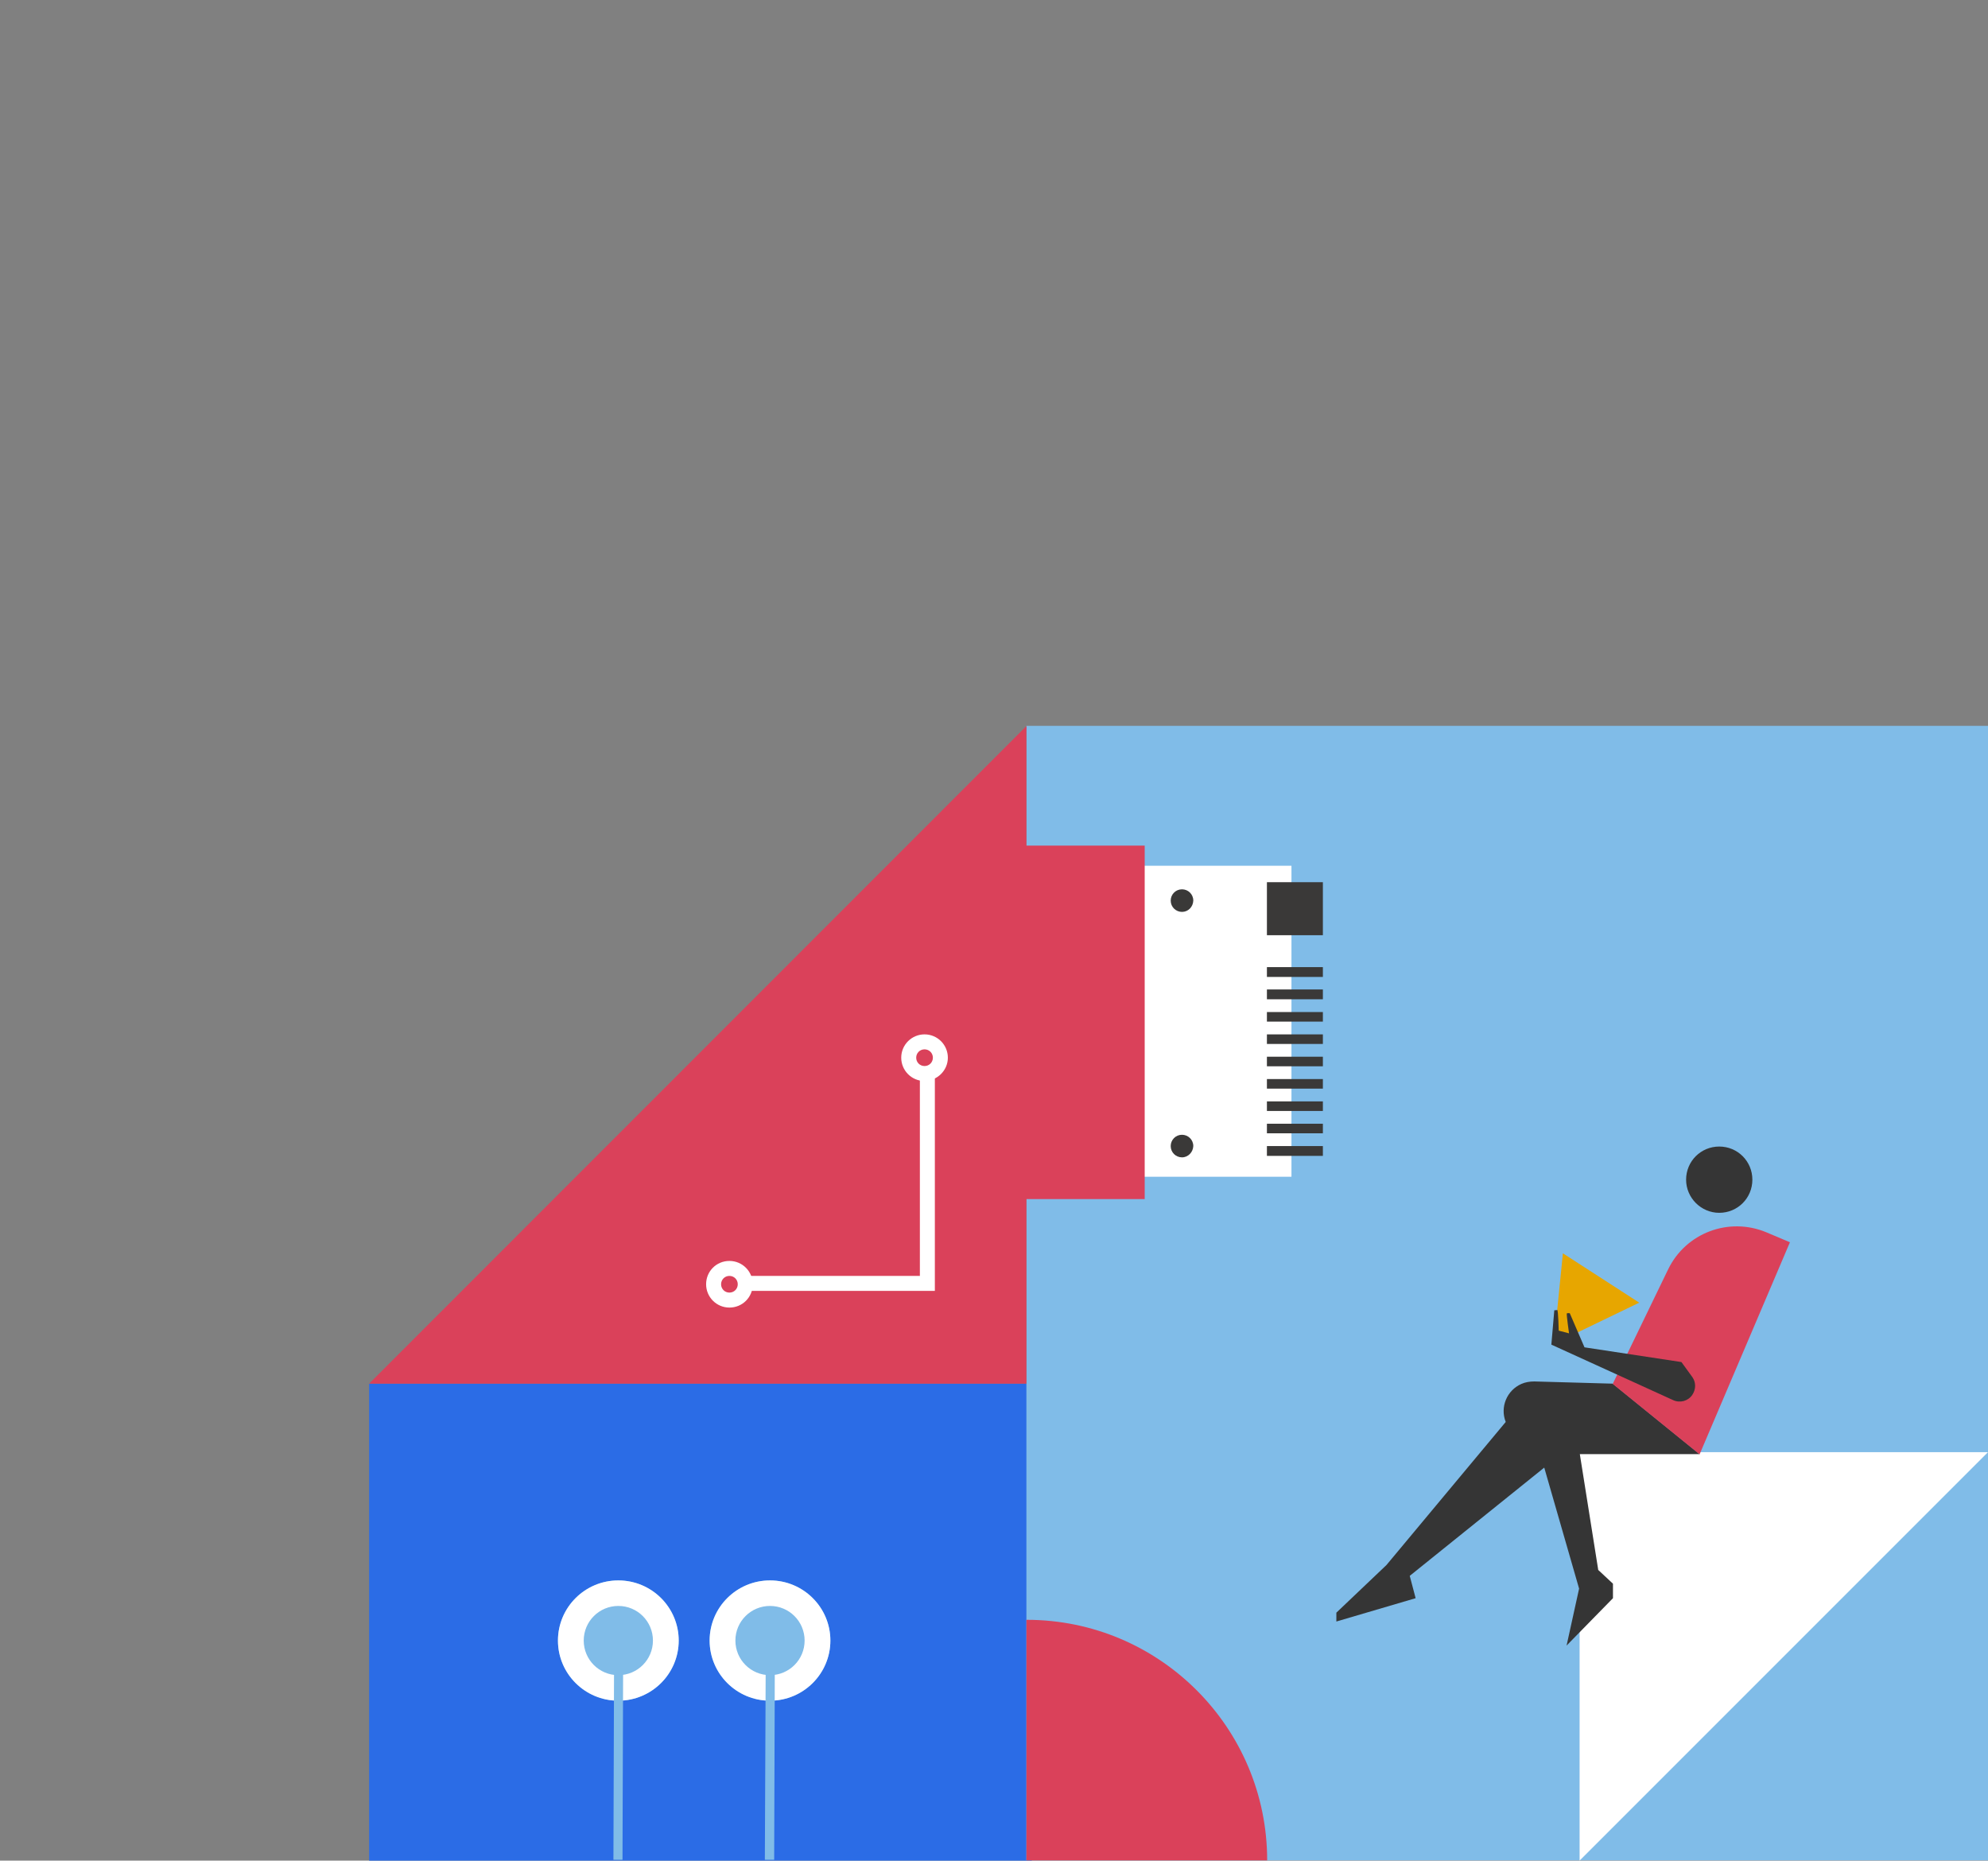 <svg xmlns="http://www.w3.org/2000/svg" viewBox="0 0 810 758" xml:space="preserve"><rect x="0" y="0" width="810" height="758" fill="#808080" stroke="none"/><path fill-rule="evenodd" clip-rule="evenodd" fill="#2B6CE6" d="M420.4 758h-270V563.7h270z"/><g fill-rule="evenodd" clip-rule="evenodd"><path fill="#80BCE8" d="M289.135 668.353c0 13.5 11 24.5 24.6 24.5 13.6 0 24.6-11 24.6-24.5s-11-24.5-24.6-24.5c-13.6 0-24.6 11-24.6 24.5"/><path fill="#FFF" d="M313.735 643.853c13.6 0 24.6 11 24.6 24.5s-11 24.5-24.6 24.5-24.6-11-24.6-24.5 11-24.5 24.6-24.5m0 10.4c-7.8 0-14.1 6.3-14.1 14.1s6.3 14.1 14.1 14.1 14.1-6.3 14.1-14.1-6.3-14.1-14.1-14.1"/><path fill="#80BCE8" d="M227.335 668.353c0 13.5 11 24.5 24.6 24.5 13.6 0 24.6-11 24.6-24.5s-11-24.5-24.6-24.5c-13.6 0-24.6 11-24.6 24.5"/><path fill="#FFF" d="M251.935 643.853c13.6 0 24.6 11 24.6 24.5s-11 24.5-24.6 24.5c-13.6 0-24.6-11-24.6-24.5s11-24.5 24.6-24.5m0 10.4c-7.8 0-14.1 6.3-14.1 14.1s6.3 14.1 14.1 14.1 14.1-6.3 14.1-14.1-6.3-14.1-14.1-14.1"/><path fill="#80BCE8" d="m315.435 757.653.3-92.3h-3.7l-.4 92.3z"/><path fill="#80BCE8" d="m253.635 757.653.3-92.3h-3.7l-.3 92.3z"/></g><path fill-rule="evenodd" clip-rule="evenodd" fill="#80BCE8" d="M418.2 757.9H810V295.7H418.2z"/><g fill-rule="evenodd" clip-rule="evenodd"><path fill="#DA415A" d="m150.4 563.697 267.8-267.9v267.9z"/><path fill="#FFF" d="M293.8 523.197c0-1.9 1.5-3.4 3.4-3.4s3.4 1.5 3.4 3.4-1.5 3.4-3.4 3.4-3.4-1.5-3.4-3.4m12.9 0c0-5.2-4.2-9.5-9.5-9.5s-9.5 4.2-9.5 9.5c0 5.2 4.2 9.5 9.5 9.5s9.5-4.2 9.5-9.5"/><path fill="#FFF" d="M373.3 430.897c0-1.9 1.5-3.4 3.4-3.4s3.4 1.5 3.4 3.4-1.5 3.4-3.4 3.4-3.4-1.5-3.4-3.4m12.9 0c0-5.2-4.2-9.5-9.5-9.5-5.2 0-9.5 4.2-9.5 9.5 0 5.2 4.2 9.5 9.5 9.5 5.2-.1 9.5-4.3 9.5-9.5"/><path fill="#FFF" d="M380.9 525.897v-89h-6.1v82.9h-71.2v6.1z"/></g><path fill-rule="evenodd" clip-rule="evenodd" fill="#FFF" d="M643.6 591.6V758L810 591.6z"/><path fill-rule="evenodd" clip-rule="evenodd" fill="#DA415A" d="M516.3 757.9c0-54.1-43.9-98-98-98h-.1v98h98.1z"/><g fill-rule="evenodd" clip-rule="evenodd"><path fill="#E7A600" d="m633.093 547.494 34.8-16.8-31.1-20.1z"/><path fill="#353535" d="M692.493 592.394h-48.8l7.5 47.2 6 5.6v5.9l-18.9 19.3 5.1-23.2-14.2-49.3-54.8 44.1 2.4 9.1-32.3 9.5v-3.6l20.4-19.4 48.6-58.3c-2.4-6.1.5-12.9 6.4-15.5 1.6-.7 3.4-1 5.2-1l32 .9 35.4 28.7z"/><path fill="#DA415A" d="m679.693 517.094-22.6 46.7 35.4 28.7 36.8-86.4-9.7-4.1c-15.3-6.3-32.7.3-39.9 15.1"/><path fill="#353535" d="M686.993 480.594c0-7.5 6-13.5 13.5-13.5s13.5 6 13.5 13.5-6 13.5-13.5 13.5c-7.4 0-13.5-6.1-13.5-13.5"/><path fill="#353535" d="m685.093 554.894-39.5-6-6-13.9s-1.1-.1-1.2.1c-.2.3.9 8.1.9 8.1l-4.2-1.1s-.2-8.5-.6-8.4c-.4.1-1.2.1-1.2.1l-1.2 14 49.6 22.6c2.8 1.3 6.1.4 7.8-2.1 1.5-2.2 1.6-5 .1-7.2l-4.5-6.2z"/></g><path fill-rule="evenodd" clip-rule="evenodd" fill="#FFF" d="M446.7 479.4h79.5V352.7h-79.5z"/><path fill-rule="evenodd" clip-rule="evenodd" fill="#DA415A" d="M417.3 488.5h49.1v-144h-49.1z"/><path fill-rule="evenodd" clip-rule="evenodd" fill="#3A3938" d="M516.2 470.9H539v-4h-22.8z"/><path fill-rule="evenodd" clip-rule="evenodd" fill="#3A3938" d="M516.2 461.7H539v-3.9h-22.8z"/><path fill-rule="evenodd" clip-rule="evenodd" fill="#3A3938" d="M516.2 452.6H539v-3.9h-22.8z"/><path fill-rule="evenodd" clip-rule="evenodd" fill="#3A3938" d="M516.2 443.5H539v-3.9h-22.8z"/><path fill-rule="evenodd" clip-rule="evenodd" fill="#3A3938" d="M516.2 434.4H539v-3.9h-22.8z"/><path fill-rule="evenodd" clip-rule="evenodd" fill="#3A3938" d="M516.2 425.3H539v-3.9h-22.8z"/><path fill-rule="evenodd" clip-rule="evenodd" fill="#3A3938" d="M516.2 416.2H539v-3.9h-22.8z"/><path fill-rule="evenodd" clip-rule="evenodd" fill="#3A3938" d="M516.2 407.1H539v-4h-22.8z"/><path fill-rule="evenodd" clip-rule="evenodd" fill="#3A3938" d="M516.2 398H539v-4h-22.8z"/><path fill-rule="evenodd" clip-rule="evenodd" fill="#3A3938" d="M516.2 381H539v-21.6h-22.8z"/><path fill-rule="evenodd" clip-rule="evenodd" fill="#3A3938" d="M481.6 471.5c-2.5 0-4.6-2-4.6-4.6 0-2.5 2-4.6 4.6-4.6 2.5 0 4.6 2 4.6 4.6-.1 2.5-2.1 4.6-4.6 4.6"/><path fill-rule="evenodd" clip-rule="evenodd" fill="#3A3938" d="M481.6 371.5c-2.5 0-4.6-2-4.6-4.6 0-2.5 2-4.6 4.6-4.6 2.5 0 4.6 2 4.6 4.6-.1 2.6-2.1 4.6-4.6 4.6"/></svg>